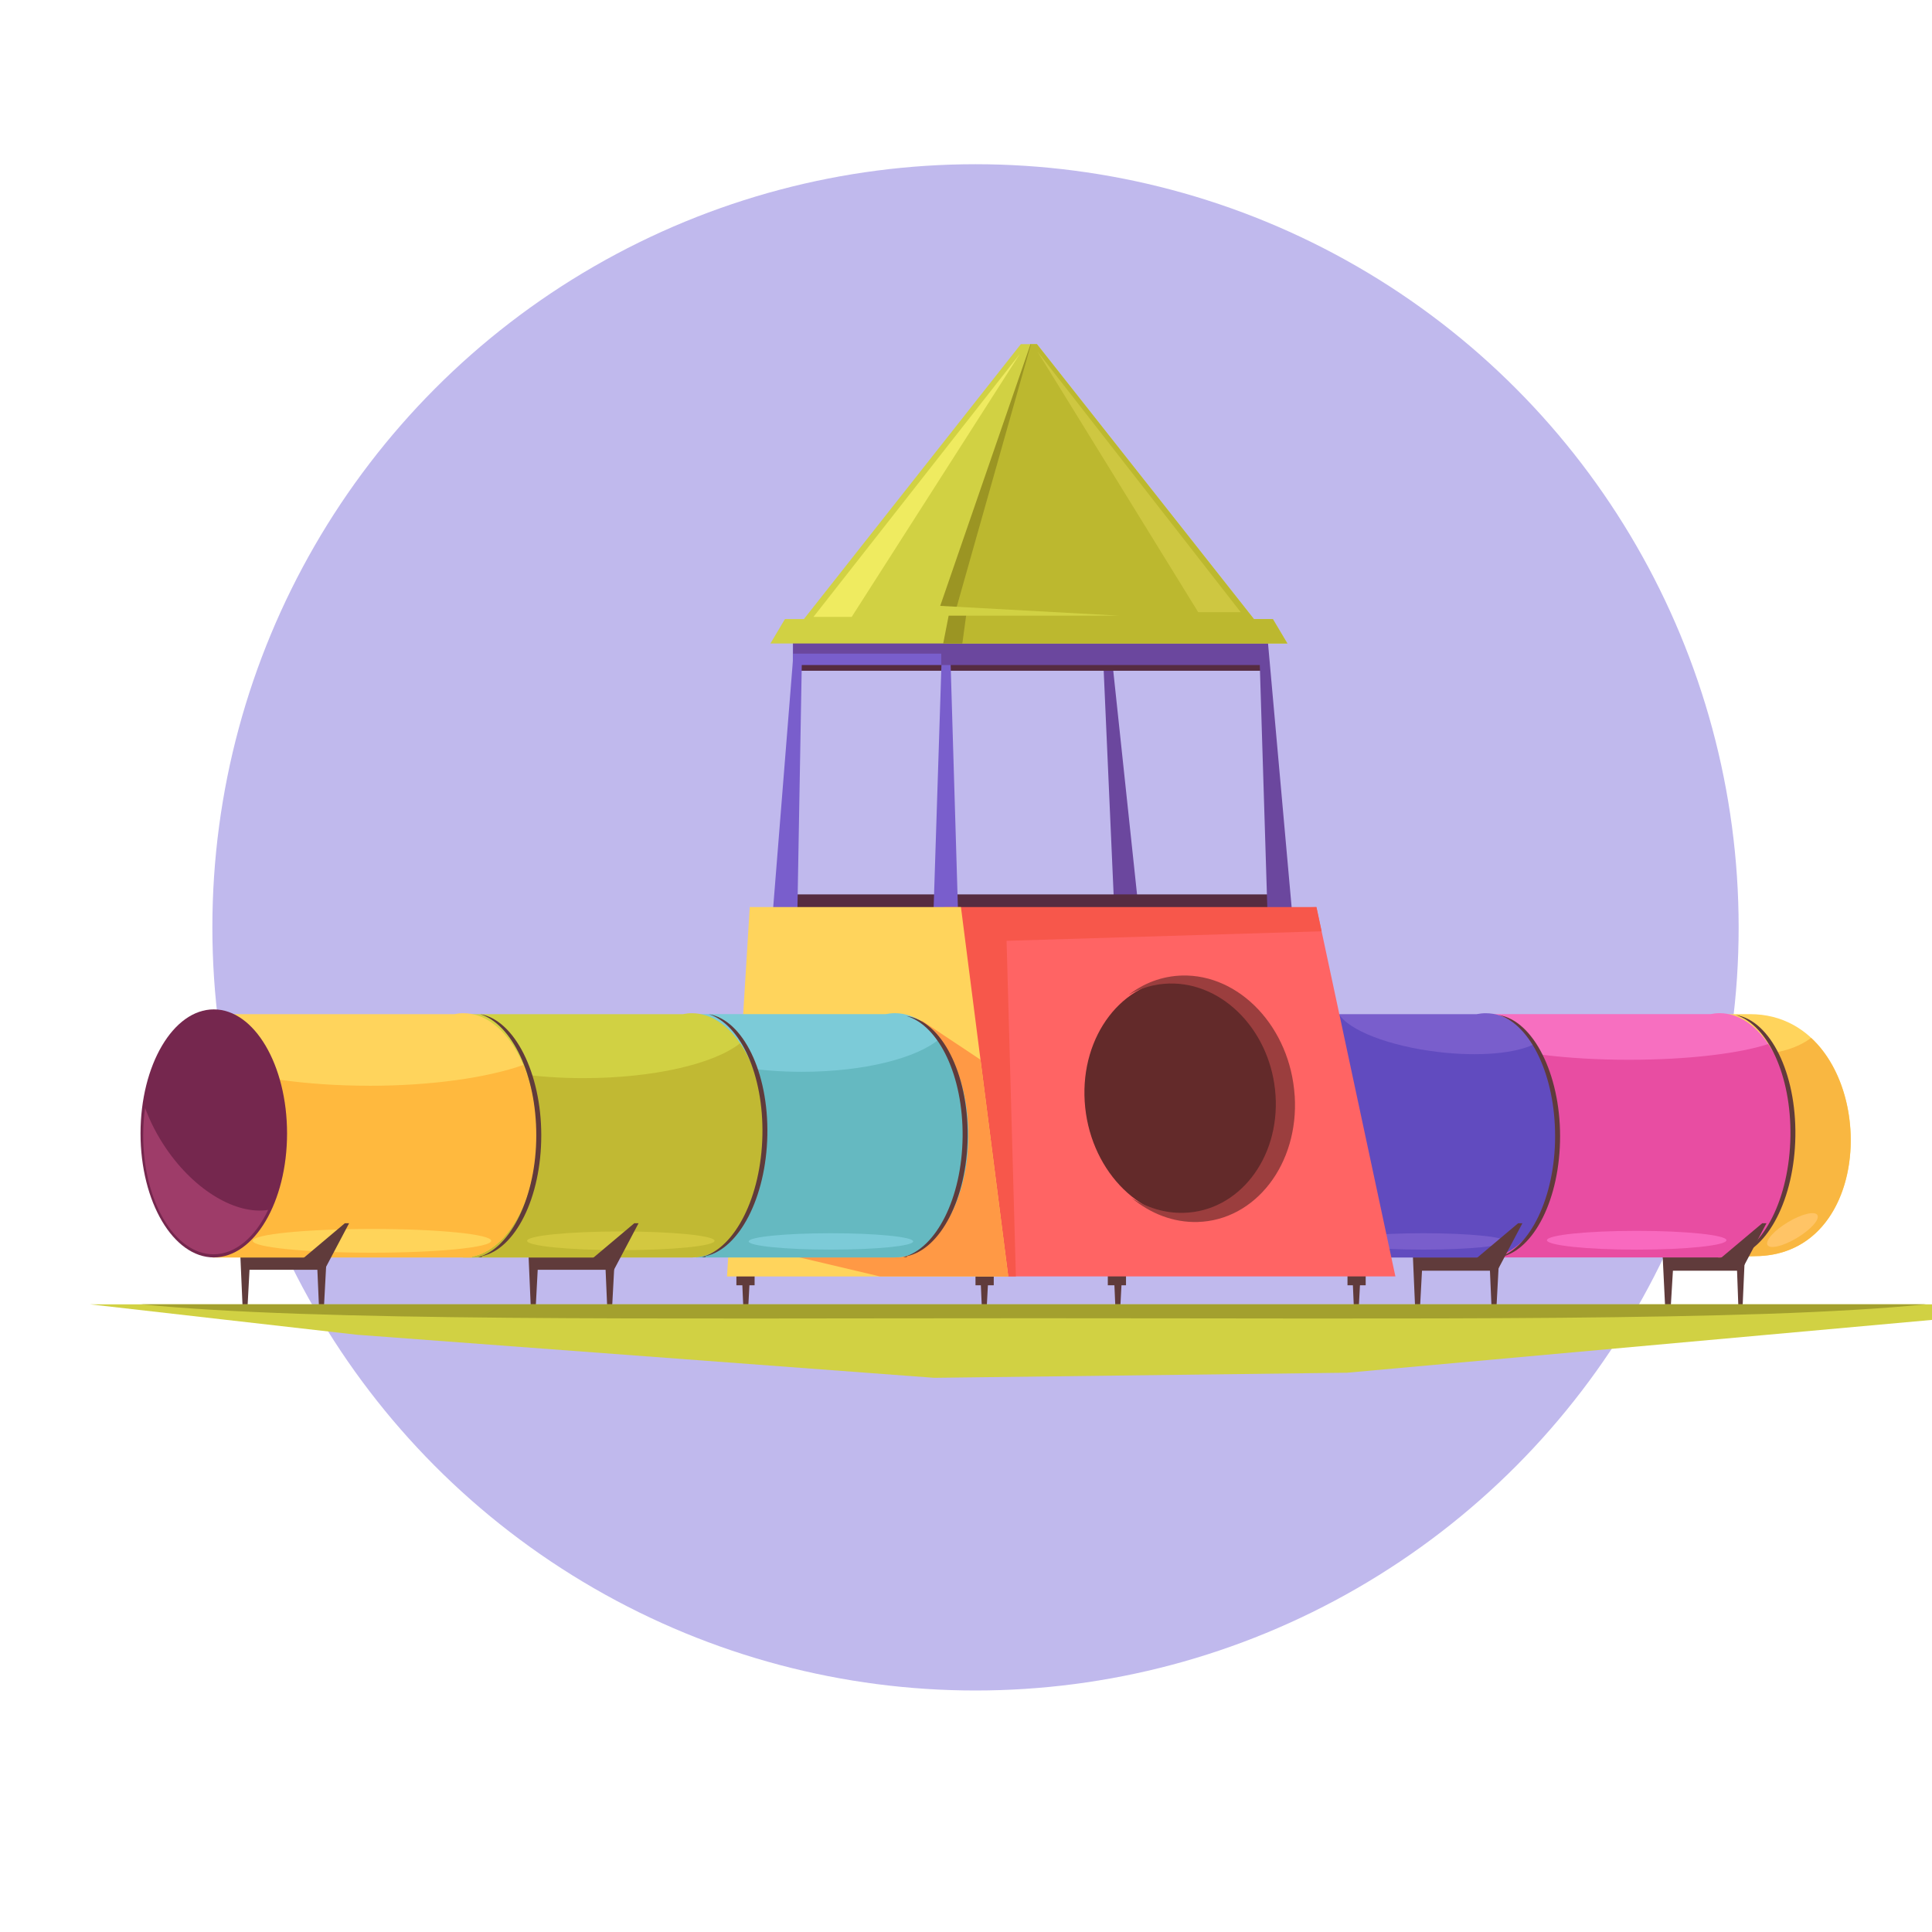 <?xml version="1.0" encoding="UTF-8"?>
<svg xmlns="http://www.w3.org/2000/svg" version="1.1" viewBox="0 0 500 500">
  <defs>
    <style>
      .cls-1 {
        fill: #9b9523;
      }

      .cls-1, .cls-2, .cls-3, .cls-4, .cls-5, .cls-6, .cls-7, .cls-8, .cls-9, .cls-10, .cls-11, .cls-12, .cls-13, .cls-14, .cls-15, .cls-16, .cls-17, .cls-18, .cls-19, .cls-20, .cls-21, .cls-22, .cls-23, .cls-24, .cls-25, .cls-26, .cls-27, .cls-28, .cls-29, .cls-30, .cls-31 {
        stroke-width: 0px;
      }

      .cls-2 {
        fill: #ff9945;
      }

      .cls-3 {
        fill: #614bbf;
      }

      .cls-4 {
        fill: #6b479e;
      }

      .cls-5 {
        fill: #f76fc0;
      }

      .cls-32 {
        isolation: isolate;
      }

      .cls-6 {
        fill: #603b3b;
      }

      .cls-7 {
        fill: #f9b741;
      }

      .cls-8 {
        fill: #7ccbd8;
      }

      .cls-9 {
        fill: #d3c840;
      }

      .cls-10 {
        fill: #bcb82f;
      }

      .cls-11 {
        fill: #e84da2;
      }

      .cls-12 {
        fill: #d1d143;
      }

      .cls-13 {
        fill: #9e3c69;
      }

      .cls-14 {
        fill: #ffc466;
      }

      .cls-15 {
        fill: #632a2a;
      }

      .cls-16 {
        fill: #c1b933;
      }

      .cls-17 {
        fill: #ffb93e;
      }

      .cls-18 {
        fill: #f969bf;
      }

      .cls-19 {
        fill: #65b9c1;
      }

      .cls-20 {
        fill: #562c41;
      }

      .cls-21 {
        fill: #a3a02e;
      }

      .cls-22 {
        fill: #9b3e3e;
      }

      .cls-23 {
        fill: #efeb60;
      }

      .cls-24 {
        fill: #ffd45a;
      }

      .cls-25 {
        fill: #c0b9ed;
      }

      .cls-26 {
        fill: #ffd45c;
      }

      .cls-27 {
        fill: #f7574b;
      }

      .cls-28 {
        fill: #75274e;
      }

      .cls-29 {
        fill: #795ecc;
      }

      .cls-30 {
        fill: #ff6464;
      }

      .cls-31 {
        fill: #cec741;
      }
    </style>
  </defs>
  <g id="Layer_1" data-name="Layer 1">
    <g class="cls-32">
      <g id="Layer_2" data-name="Layer 2">
        <circle class="cls-25" cx="252.46" cy="240" r="197.5"/>
      </g>
    </g>
  </g>
  <g id="Layer_2-2" data-name="Layer 2">
    <g>
      <polygon class="cls-4" points="285.44 169.16 287.64 169.16 295.17 240 288.58 240 285.44 169.16"/>
      <rect class="cls-20" x="202.52" y="231.47" width="126.58" height="7.54"/>
      <rect class="cls-6" x="63.06" y="319.44" width="20.57" height="9.18"/>
      <rect class="cls-6" x="137.74" y="319.44" width="20.57" height="9.18"/>
      <rect class="cls-6" x="190.58" y="323.45" width="4.71" height="9.18"/>
      <rect class="cls-6" x="252.46" y="323.45" width="4.72" height="9.18"/>
      <rect class="cls-6" x="286.7" y="323.45" width="4.71" height="9.18"/>
      <rect class="cls-6" x="348.73" y="323.45" width="4.71" height="9.18"/>
      <rect class="cls-6" x="366.63" y="319.68" width="19.63" height="9.18"/>
      <rect class="cls-6" x="431.38" y="319.68" width="18.71" height="9.18"/>
      <polygon class="cls-6" points="352.85 315.75 349.4 315.75 350.42 339.36 351.6 339.36 352.85 315.75"/>
      <polygon class="cls-6" points="291.13 315.75 287.68 315.75 288.7 339.36 289.88 339.36 291.13 315.75"/>
      <polygon class="cls-6" points="256.57 315.75 253.11 315.75 254.14 339.36 255.31 339.36 256.57 315.75"/>
      <polygon class="cls-6" points="194.85 315.75 191.39 315.75 192.41 339.36 193.59 339.36 194.85 315.75"/>
      <polygon class="cls-6" points="451.98 315.75 449.07 315.75 449.93 339.36 450.93 339.36 451.98 315.75"/>
      <polygon class="cls-6" points="433.74 315.75 429.84 315.75 430.99 339.36 432.32 339.36 433.74 315.75"/>
      <polygon class="cls-6" points="388.49 315.75 385.03 315.75 386.05 339.36 387.23 339.36 388.49 315.75"/>
      <polygon class="cls-6" points="368.71 315.75 365.25 315.75 366.27 339.36 367.45 339.36 368.71 315.75"/>
      <polygon class="cls-6" points="159.62 315.75 156.17 315.75 157.19 339.36 158.36 339.36 159.62 315.75"/>
      <polygon class="cls-6" points="139.84 315.75 136.39 315.75 137.41 339.36 138.59 339.36 139.84 315.75"/>
      <polygon class="cls-6" points="85.04 315.75 81.58 315.75 82.6 339.36 83.78 339.36 85.04 315.75"/>
      <polygon class="cls-6" points="65.26 315.75 61.8 315.75 62.83 339.36 64 339.36 65.26 315.75"/>
      <path class="cls-26" d="M452.93,262.46h-8.24v62.96c4.22,0,7.68-.33,9.42-.33,34.63,0,32.04-62.63-1.18-62.63Z"/>
      <path class="cls-7" d="M468.72,268.6c-3.37,2.56-8.46,4.19-14.15,4.19-3.65,0-7.04-.67-9.9-1.83v54.46c4.22,0,7.68-.33,9.42-.33,27.93,0,31.64-40.71,14.62-56.49Z"/>
      <rect class="cls-20" x="205.58" y="168.67" width="120.85" height="4.92"/>
      <polygon class="cls-4" points="325.8 164.57 327.99 164.57 334.74 240 328.14 240 325.8 164.57"/>
      <rect class="cls-29" x="205.19" y="160.96" width="40.04" height="11.15"/>
      <polygon class="cls-29" points="245.94 169.16 243.74 169.16 241.46 240 248.06 240 245.94 169.16"/>
      <polygon class="cls-29" points="207.55 169.16 205.35 169.16 199.69 240 206.29 240 207.55 169.16"/>
      <path class="cls-5" d="M445.03,262.21c-.79,0-1.57.09-2.33.24h-58.33v62.96h60.32c.11,0,.22,0,.34,0,10.47,0,18.97-14.15,18.97-31.6s-8.49-31.6-18.97-31.6Z"/>
      <path class="cls-11" d="M457.62,270.19c-7.4,2.45-20.77,4.08-36.03,4.08-16.12,0-30.12-1.82-37.22-4.5v55.65h60.32c.11,0,.22,0,.34,0,10.47,0,18.97-14.15,18.97-31.6,0-9.4-2.47-17.84-6.38-23.63Z"/>
      <path class="cls-29" d="M403.46,293.82c0-17.45-8.49-31.6-18.96-31.6-.79,0-1.57.09-2.33.24h-62.57v62.96h67.14v-.22c9.42-1.85,16.73-15.19,16.73-31.38Z"/>
      <path class="cls-3" d="M397.09,270.2c-4.72,2.41-14.23,3.33-24.98,2.04-12.69-1.52-23.03-5.61-25.59-9.78h-26.92v62.96h67.14v-.22c9.42-1.85,16.73-15.19,16.73-31.38,0-9.39-2.46-17.83-6.37-23.62Z"/>
      <path class="cls-29" d="M389.68,321.28c0-1.17-9.53-2.12-21.28-2.12s-21.29.95-21.29,2.12,9.53,2.12,21.29,2.12,21.28-.95,21.28-2.12Z"/>
      <path class="cls-18" d="M446.8,320.97c0-1.34-10.4-2.43-23.23-2.43s-23.22,1.09-23.22,2.43,10.4,2.44,23.22,2.44,23.23-1.09,23.23-2.44Z"/>
      <polygon class="cls-30" points="340.69 234.75 250.34 237.86 253.09 330.34 361.13 330.34 340.69 234.75"/>
      <polygon class="cls-27" points="260.5 243.48 342.03 241.02 340.69 234.75 244.45 234.75 253.09 330.34 262.91 330.34 260.5 243.48"/>
      <polygon class="cls-26" points="248.69 234.75 194.04 234.75 188.15 330.35 260.94 330.34 248.69 234.75"/>
      <polygon class="cls-2" points="238.74 264.27 191.92 269.04 202.75 324.44 227.72 330.34 260.94 330.34 253.75 274.25 238.74 264.27"/>
      <path class="cls-8" d="M231.61,262.21c-.79,0-1.56.09-2.33.24h-49.14v62.96h51.47c10.47,0,18.96-14.15,18.96-31.6s-8.49-31.6-18.96-31.6Z"/>
      <path class="cls-19" d="M243.2,268.81c-5.83,5.03-19.6,8.57-35.66,8.57-10.71,0-20.41-1.57-27.4-4.11v52.15h51.47c10.47,0,18.96-14.15,18.96-31.6,0-10.18-2.89-19.22-7.37-25Z"/>
      <rect class="cls-4" x="205.27" y="163.75" width="84.49" height="5.41"/>
      <rect class="cls-4" x="243.59" y="160.96" width="84.49" height="11.15"/>
      <polygon class="cls-12" points="329.41 160.21 324.51 160.21 268.35 89.06 264.2 89.06 208.05 160.21 203.15 160.21 199.38 166.54 333.18 166.54 329.41 160.21"/>
      <polygon class="cls-10" points="333.18 166.54 329.41 160.21 324.51 160.21 268.35 89.06 266.78 89.06 243.79 159.12 246.8 159.12 245.36 166.54 333.18 166.54"/>
      <polygon class="cls-1" points="247.07 158.91 266.83 89.06 266.71 89.06 242.53 159.12 245.55 159.12 244.1 166.54 249.05 166.54 250.09 158.91 247.07 158.91"/>
      <path class="cls-12" d="M198.04,293.82c0-17.45-8.49-31.6-18.96-31.6-.79,0-1.56.09-2.33.24h-56.92v62.96h59.36c10.42-.11,18.84-14.22,18.84-31.6Z"/>
      <path class="cls-16" d="M191.53,270c-6.67,5.3-22.3,9.02-40.53,9.02-12.18,0-23.21-1.67-31.17-4.35v50.75h59.36c10.42-.11,18.84-14.22,18.84-31.6,0-9.51-2.52-18.03-6.51-23.82Z"/>
      <path class="cls-26" d="M138.91,293.82c0-17.45-8.49-31.6-18.96-31.6-.79,0-1.57.09-2.33.24h-62.57v62.96h67.14v-.22c9.42-1.85,16.73-15.19,16.73-31.38Z"/>
      <path class="cls-17" d="M95.57,280.99c-16.56,0-31.26-2.21-40.52-5.61v50.05h67.14v-.22c9.42-1.85,16.73-15.19,16.73-31.38,0-6.79-1.29-13.07-3.47-18.22-9.29,3.28-23.69,5.39-39.87,5.39Z"/>
      <path class="cls-24" d="M127.13,321.12c0-1.7-13.82-3.07-30.86-3.07s-30.86,1.38-30.86,3.07,13.82,3.08,30.86,3.08,30.86-1.38,30.86-3.08Z"/>
      <path class="cls-9" d="M184.93,321.12c0-1.33-10.87-2.42-24.26-2.42s-24.26,1.08-24.26,2.42,10.86,2.42,24.26,2.42,24.26-1.08,24.26-2.42Z"/>
      <path class="cls-8" d="M236.33,321.28c0-1.17-9.53-2.12-21.29-2.12s-21.28.95-21.28,2.12,9.53,2.12,21.28,2.12,21.29-.95,21.29-2.12Z"/>
      <path class="cls-28" d="M74.29,293.33c0-17.73-8.49-32.1-18.96-32.1s-18.96,14.37-18.96,32.1,8.49,32.09,18.96,32.09,18.96-14.37,18.96-32.09Z"/>
      <path class="cls-13" d="M43.01,297.26c-2.34-3.42-4.16-6.99-5.46-10.53-.32,2.28-.49,4.66-.49,7.11,0,16.99,8.14,30.77,18.18,30.77,5.73,0,10.83-4.49,14.16-11.49-8.12,1.3-18.81-4.79-26.39-15.86Z"/>
      <polygon class="cls-6" points="450.64 328.91 457.16 316.57 456.07 316.57 445.15 325.75 450.64 328.91"/>
      <polygon class="cls-6" points="387.47 328.91 394 316.57 392.9 316.57 381.99 325.75 387.47 328.91"/>
      <polygon class="cls-6" points="158.74 328.91 165.26 316.57 164.16 316.57 153.25 325.75 158.74 328.91"/>
      <polygon class="cls-6" points="83.83 328.91 90.35 316.57 89.25 316.57 78.34 325.75 83.83 328.91"/>
      <path class="cls-6" d="M124.28,262.46c8.25,2.68,14.51,15.7,14.51,31.36s-6.52,29.21-15.02,31.51h.92v-.23c8.67-1.84,15.39-15.14,15.39-31.28s-6.93-29.85-15.79-31.36Z"/>
      <path class="cls-6" d="M183.44,262.46c8.2,2.68,14.19,15.7,13.87,31.36-.33,15.99-7.12,29.21-15.67,31.51h.92v-.23c8.71-1.84,15.7-15.14,16.03-31.28.33-16.39-6.33-29.85-15.16-31.36Z"/>
      <path class="cls-6" d="M234.6,262.94c8.4,2.48,14.69,15.53,14.52,31.28-.17,15.88-6.85,28.87-15.34,31.11h.91v-.22c8.66-1.79,15.56-14.87,15.74-30.91.18-16.49-6.8-29.99-15.83-31.26Z"/>
      <path class="cls-6" d="M387.95,262.7c8.25,2.68,14.51,15.69,14.51,31.36s-6.52,29.21-15.02,31.5h.92v-.23c8.66-1.84,15.39-15.13,15.39-31.28s-6.94-29.86-15.8-31.36Z"/>
      <path class="cls-6" d="M449.32,262.7c8.21,2.68,14.28,15.69,14.04,31.36-.24,15.99-6.96,29.21-15.49,31.5h.91v-.23c8.7-1.84,15.62-15.13,15.86-31.28.25-16.39-6.48-29.86-15.32-31.36Z"/>
      <path class="cls-14" d="M470.35,314.48c-.62-1.14-4.02-.34-7.59,1.79-3.57,2.14-5.96,4.78-5.34,5.93.62,1.14,4.02.34,7.59-1.8,3.57-2.13,5.96-4.78,5.34-5.92Z"/>
      <polygon class="cls-12" points="240.37 159.33 289.52 159.33 241.46 156.7 240.37 159.33"/>
      <polygon class="cls-31" points="268.48 90.95 310.09 158.42 321.09 158.42 268.48 90.95"/>
      <polygon class="cls-23" points="210.53 159.65 220.42 159.65 263.92 91.61 210.53 159.65"/>
      <path class="cls-15" d="M333.17,283.61c-1.08-17.09-13.69-30.61-28.18-30.2-14.48.41-25.35,14.59-24.27,31.68,1.08,17.09,13.7,30.61,28.18,30.2,14.48-.4,25.35-14.59,24.27-31.68Z"/>
      <path class="cls-22" d="M335.06,283.59c-1.12-17.61-14.19-31.54-29.19-31.12-5.18.15-9.91,1.99-13.84,5.05,3.14-1.81,6.69-2.88,10.5-2.98,14.18-.39,26.52,12.58,27.58,28.96,1.06,16.38-9.58,29.99-23.75,30.38-4.87.13-9.51-1.31-13.56-3.91,4.88,4.09,10.83,6.45,17.13,6.28,15-.42,26.26-15.04,25.14-32.65Z"/>
      <polygon class="cls-12" points="23.29 337.56 544.6 337.56 348.61 355.26 241.77 356.58 92.37 345.43 23.29 337.56"/>
      <path class="cls-21" d="M267.48,341.16c99.56,0,186.21.89,230.93-3.61H36.55c44.72,4.49,131.37,3.61,230.93,3.61Z"/>
    </g>
  </g>
</svg>